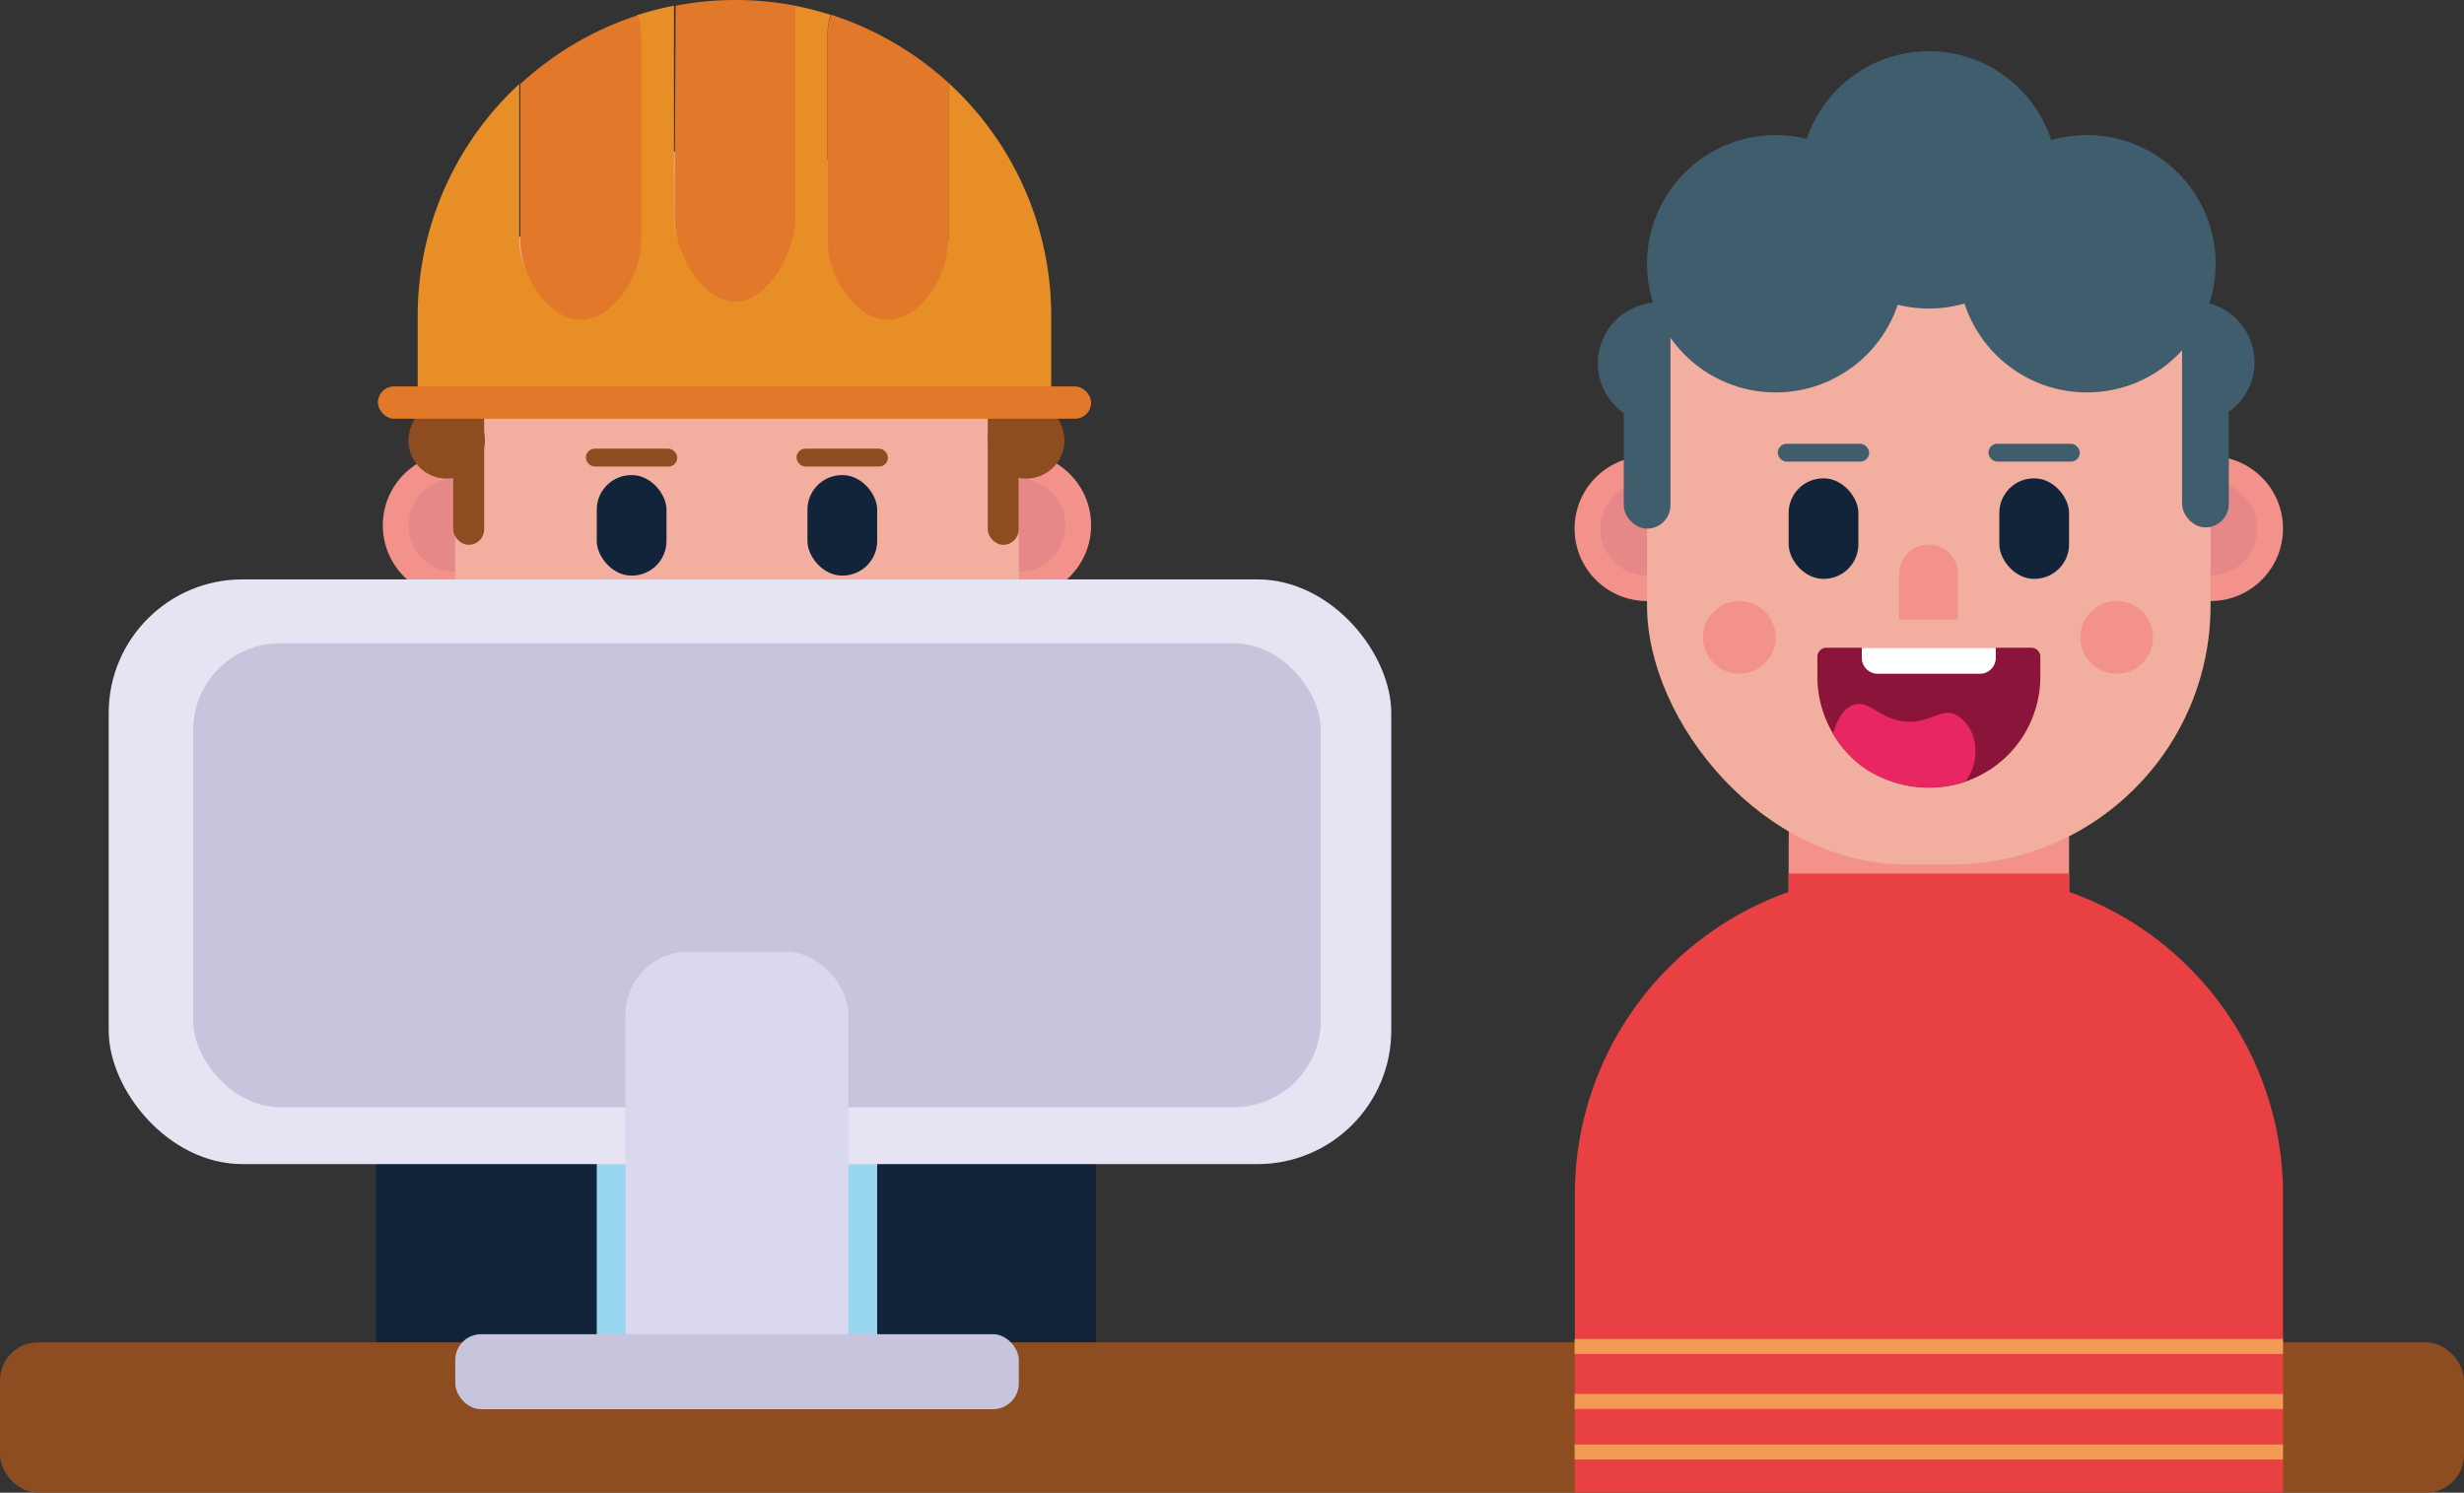 <svg xmlns="http://www.w3.org/2000/svg" viewBox="0 0 180.93 109.62"><rect x="0" y="0" width="180.93" height="109.62" fill="#333333" stroke="none"/><defs><style>.cls-1{fill:#f2928b;}.cls-2{fill:#e58887;}.cls-3{fill:#99d6f0;}.cls-4{fill:#112439;}.cls-5{fill:#fff;}.cls-6{fill:#f2ae9f;}.cls-7{fill:#8b143a;}.cls-8{fill:#e72662;}.cls-9{fill:#8e4d21;}.cls-10{fill:#e78f26;}.cls-11{fill:#e27829;}.cls-12{fill:#e6e4f3;}.cls-13{fill:#c6c5dd;}.cls-14{fill:#d9d8ee;}.cls-15{fill:#e84043;}.cls-16{fill:#405d6d;}.cls-17{fill:#fbde63;opacity:0.57;}</style></defs><title>Tipoasesorar</title><g id="Capa_2" data-name="Capa 2"><g id="Capa_10" data-name="Capa 10"><circle class="cls-1" cx="33.43" cy="38.58" r="5.32"/><circle class="cls-2" cx="33.43" cy="38.58" r="3.43"/><circle class="cls-1" cx="74.8" cy="38.58" r="5.32"/><path class="cls-3" d="M51.66,63.25h4.9A23.56,23.56,0,0,1,80.12,86.8v21.91a0,0,0,0,1,0,0h-52a0,0,0,0,1,0,0V86.8A23.56,23.56,0,0,1,51.66,63.25Z"/><path class="cls-4" d="M43.52,64.27h.3a0,0,0,0,1,0,0v43.47a1.38,1.38,0,0,1-1.38,1.38H29a1.38,1.38,0,0,1-1.38-1.38V80.15A15.88,15.88,0,0,1,43.52,64.27Z"/><path class="cls-4" d="M65.79,64.27H79.09a1.38,1.38,0,0,1,1.38,1.38v43.47a0,0,0,0,1,0,0h-.19A15.88,15.88,0,0,1,64.41,93.24V65.65a1.38,1.38,0,0,1,1.38-1.38Z" transform="translate(144.88 173.39) rotate(-180)"/><path class="cls-5" d="M42.4,64.72H65.62a.47.47,0,0,1,.47.47V67A8.06,8.06,0,0,1,58,75.07H50A8.06,8.06,0,0,1,41.93,67V65.18a.47.47,0,0,1,.47-.47Z"/><path class="cls-5" d="M66.45,74.36a7,7,0,0,1-2,1.88,5.43,5.43,0,0,1-1.83.64,1.24,1.24,0,0,1-1.38-1.3v-11a1.26,1.26,0,0,1,1.21-1.3h3.09a1.21,1.21,0,0,1,1.15.88C68,68.5,67.83,72.41,66.45,74.36Z"/><path class="cls-5" d="M41.87,74.35a6.83,6.83,0,0,0,2,1.88,5.3,5.3,0,0,0,2.12.68,1,1,0,0,0,1.09-1V64.25a1,1,0,0,0-1-1H42.66a1,1,0,0,0-1,.69C40.33,68.39,40.47,72.38,41.87,74.35Z"/><circle class="cls-2" cx="74.8" cy="38.58" r="3.43"/><rect class="cls-1" x="43.82" y="52.95" width="20.59" height="20.59" rx="8.39"/><rect class="cls-6" x="33.43" y="10.92" width="41.38" height="52.32" rx="19.01"/><rect class="cls-4" x="43.82" y="34.89" width="5.12" height="7.38" rx="2.54"/><rect class="cls-4" x="59.29" y="34.89" width="5.12" height="7.38" rx="2.54"/><path class="cls-1" d="M54.1,42.55h0a2.15,2.15,0,0,1,2.15,2.15v.56a0,0,0,0,1,0,0H52a0,0,0,0,1,0,0V44.7A2.15,2.15,0,0,1,54.1,42.55Z"/><path class="cls-7" d="M54.07,47.34h.09a8.14,8.14,0,0,1,8.14,8.14v1.47a.66.66,0,0,1-.66.66H46.59a.66.66,0,0,1-.66-.66V55.48a8.14,8.14,0,0,1,8.14-8.14Z" transform="translate(108.23 104.94) rotate(180)"/><path class="cls-8" d="M52.5,52.72c-2-.13-2.69-1.62-3.88-1.23-.5.16-1.1.66-1.53,2.13a8.09,8.09,0,0,0,2.63,2.74,8.84,8.84,0,0,0,7.08.79,3.67,3.67,0,0,0,.7-2.9,2.92,2.92,0,0,0-1.29-2C55.06,51.68,54.34,52.85,52.5,52.72Z"/><path class="cls-5" d="M49.19,47.34H59a0,0,0,0,1,0,0v.74a1.17,1.17,0,0,1-1.17,1.17h-7.5a1.17,1.17,0,0,1-1.17-1.17v-.74A0,0,0,0,1,49.19,47.34Z"/><circle class="cls-4" cx="53.97" cy="81.45" r="1.1"/><circle class="cls-4" cx="53.97" cy="86.59" r="1.1"/><circle class="cls-4" cx="53.97" cy="91.73" r="1.1"/><circle class="cls-4" cx="53.97" cy="96.87" r="1.1"/><circle class="cls-4" cx="53.97" cy="102.02" r="1.1"/><rect class="cls-9" x="33.28" y="27.91" width="2.27" height="12.1" rx="1.13"/><rect class="cls-9" x="72.53" y="27.91" width="2.27" height="12.1" rx="1.13"/><circle class="cls-9" cx="32.8" cy="32.34" r="2.81"/><circle class="cls-9" cx="75.35" cy="32.34" r="2.81"/><rect class="cls-9" x="43.02" y="32.95" width="6.71" height="1.31" rx="0.65"/><rect class="cls-9" x="58.49" y="32.95" width="6.71" height="1.31" rx="0.65"/><path class="cls-10" d="M69.64,6.08V17.7a4.44,4.44,0,1,1-8.88,0V2.55A4.45,4.45,0,0,1,61,1.09,25.86,25.86,0,0,0,58.37.42c0,.13,0,.26,0,.4V16a4.44,4.44,0,1,1-8.88,0V.82c0-.14,0-.27,0-.4a22.75,22.75,0,0,0-2.73.7,4.52,4.52,0,0,1,.25,1.43V17.7a4.44,4.44,0,0,1-8.88,0V6.17a23.18,23.18,0,0,0-7.46,17v5a2.53,2.53,0,0,0,2.53,2.53H74.66a2.53,2.53,0,0,0,2.53-2.53v-5A23.18,23.18,0,0,0,69.64,6.08Z"/><path class="cls-11" d="M60.76,17.7c0,2.45,2,5.78,4.44,5.78s4.44-3.33,4.44-5.78V6.08a23.5,23.5,0,0,0-8.61-5,4.45,4.45,0,0,0-.27,1.46Z"/><path class="cls-11" d="M42.65,23.48c2.45,0,4.44-3.33,4.44-5.78V2.55a4.52,4.52,0,0,0-.25-1.43,23.28,23.28,0,0,0-8.63,5.05V17.7C38.21,20.15,40.2,23.48,42.65,23.48Z"/><path class="cls-11" d="M49.53,16c0,2.45,2,6.15,4.44,6.15s4.44-3.7,4.44-6.15V.82c0-.14,0-.27,0-.4a23.26,23.26,0,0,0-8.8,0c0,.13,0,.26,0,.4Z"/><rect class="cls-11" x="27.75" y="28.38" width="52.37" height="2.37" rx="1.18"/><rect class="cls-12" x="7.98" y="42.55" width="94.18" height="42.94" rx="9.82"/><rect class="cls-13" x="14.18" y="47.24" width="82.81" height="34.07" rx="6.39"/><rect class="cls-9" y="98.58" width="180.93" height="11.04" rx="2.79"/><rect class="cls-14" x="45.93" y="69.89" width="16.37" height="32.88" rx="4.62"/><rect class="cls-13" x="33.43" y="97.98" width="41.38" height="5.51" rx="1.9"/><circle class="cls-1" cx="120.94" cy="38.82" r="5.32"/><circle class="cls-2" cx="120.94" cy="38.82" r="3.43"/><circle class="cls-1" cx="162.32" cy="38.82" r="5.32"/><path class="cls-15" d="M139.18,64.15h4.9a23.56,23.56,0,0,1,23.56,23.56v21.91a0,0,0,0,1,0,0h-52a0,0,0,0,1,0,0V87.71A23.56,23.56,0,0,1,139.18,64.15Z"/><circle class="cls-2" cx="162.32" cy="38.82" r="3.43"/><rect class="cls-1" x="131.34" y="53.19" width="20.59" height="20.59" rx="8.39"/><circle class="cls-16" cx="121.8" cy="26.68" r="4.47"/><circle class="cls-16" cx="161.08" cy="26.6" r="4.47"/><rect class="cls-6" x="120.94" y="11.16" width="41.38" height="52.32" rx="19.01"/><rect class="cls-4" x="131.34" y="35.13" width="5.12" height="7.38" rx="2.54"/><rect class="cls-4" x="146.81" y="35.13" width="5.12" height="7.38" rx="2.54"/><path class="cls-1" d="M141.62,40h0a2.15,2.15,0,0,1,2.15,2.15V45.5a0,0,0,0,1,0,0h-4.32a0,0,0,0,1,0,0V42.17A2.15,2.15,0,0,1,141.62,40Z"/><path class="cls-7" d="M141.58,47.57h.09a8.14,8.14,0,0,1,8.14,8.14v1.47a.66.66,0,0,1-.66.66H134.1a.66.66,0,0,1-.66-.66V55.71a8.14,8.14,0,0,1,8.14-8.14Z" transform="translate(283.26 105.41) rotate(180)"/><circle class="cls-16" cx="130.39" cy="19.37" r="9.45"/><circle class="cls-16" cx="141.63" cy="13.21" r="9.45"/><circle class="cls-16" cx="153.24" cy="19.37" r="9.45"/><path class="cls-8" d="M140,53c-2-.14-2.69-1.63-3.88-1.24-.5.17-1.1.66-1.53,2.13a7.92,7.92,0,0,0,2.63,2.74,8.8,8.8,0,0,0,7.08.79,3.68,3.68,0,0,0,.7-2.89,2.91,2.91,0,0,0-1.3-2C142.58,51.91,141.85,53.08,140,53Z"/><path class="cls-5" d="M136.71,47.57h9.84a0,0,0,0,1,0,0v.74a1.17,1.17,0,0,1-1.17,1.17h-7.5a1.17,1.17,0,0,1-1.17-1.17v-.74A0,0,0,0,1,136.71,47.57Z"/><rect class="cls-16" x="119.23" y="23.03" width="3.43" height="15.79" rx="1.71"/><rect class="cls-16" x="160.22" y="22.95" width="3.43" height="15.79" rx="1.71" transform="translate(323.88 61.68) rotate(-180)"/><circle class="cls-1" cx="127.72" cy="46.81" r="2.67"/><circle class="cls-1" cx="155.43" cy="46.81" r="2.67"/><rect class="cls-15" x="131.34" y="64.15" width="20.59" height="10.35"/><rect class="cls-16" x="146.01" y="32.59" width="6.71" height="1.31" rx="0.65"/><rect class="cls-16" x="130.54" y="32.59" width="6.71" height="1.31" rx="0.65"/><rect class="cls-17" x="115.62" y="106.08" width="52.02" height="1.1"/><rect class="cls-17" x="115.62" y="102.37" width="52.02" height="1.1"/><rect class="cls-17" x="115.62" y="98.33" width="52.02" height="1.1"/></g></g></svg>